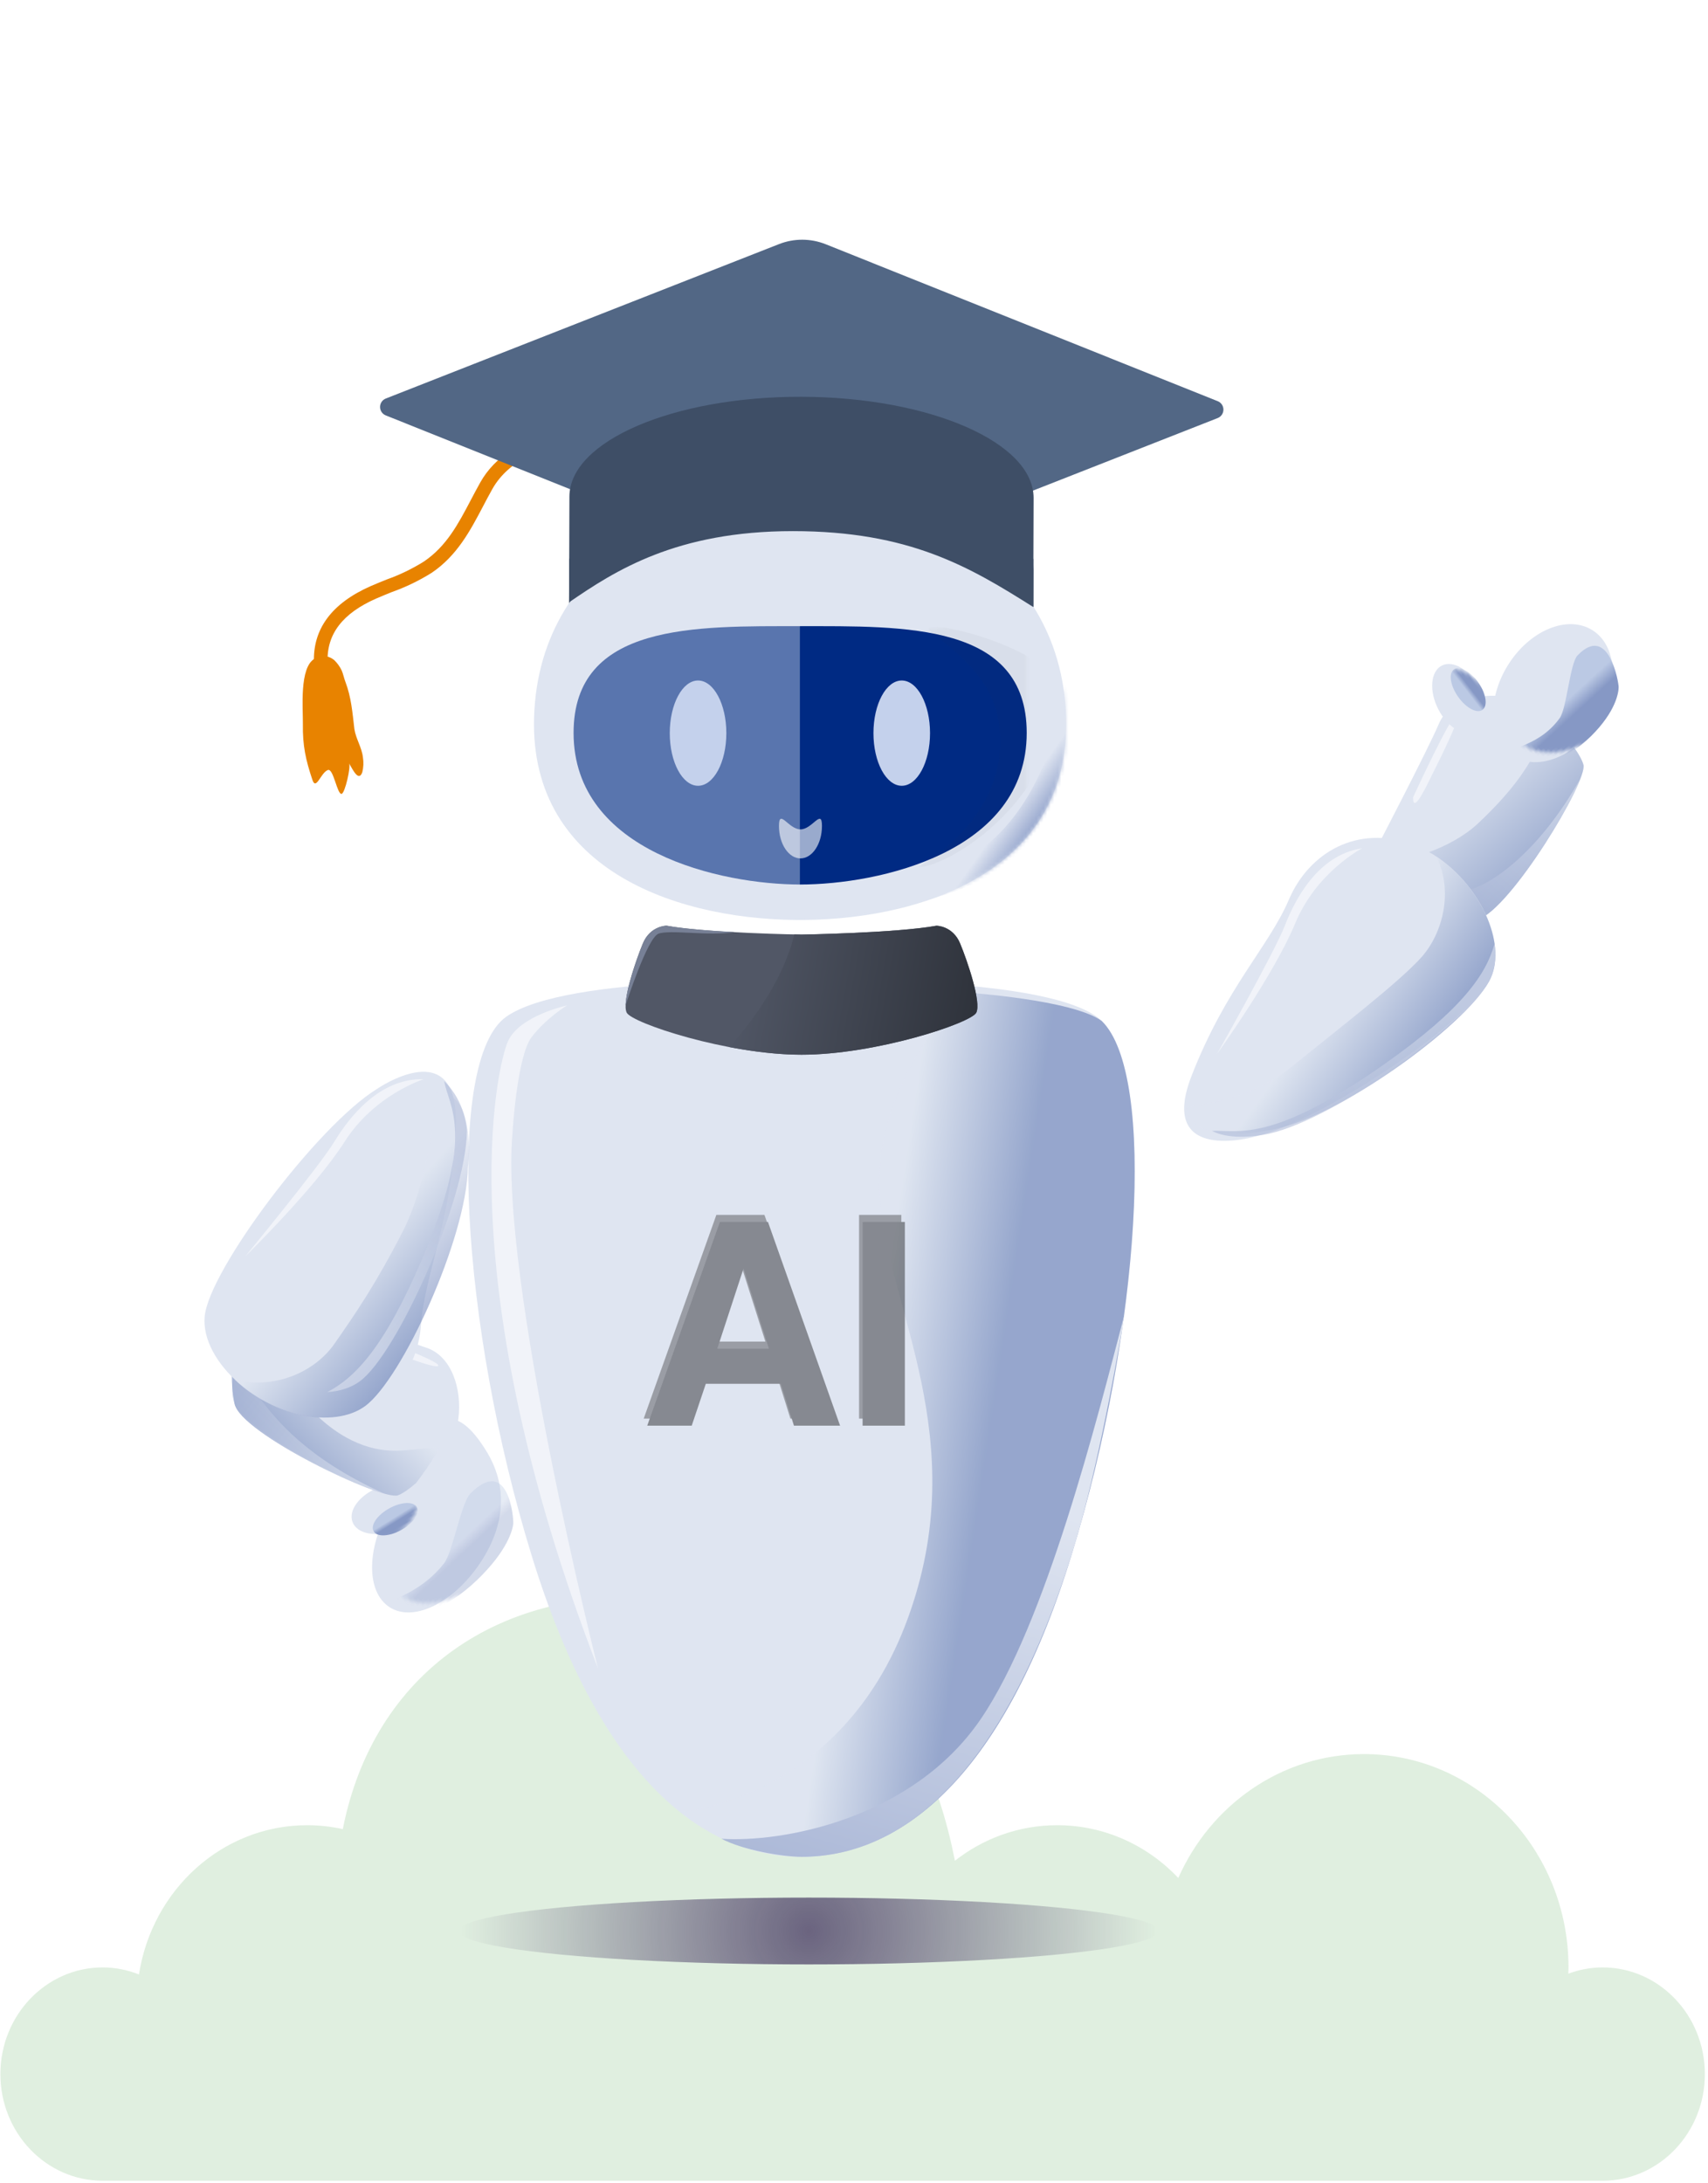 <?xml version="1.0" encoding="UTF-8"?>
<svg width="483px" height="617px" viewBox="0 0 483 617" version="1.1" xmlns="http://www.w3.org/2000/svg" xmlns:xlink="http://www.w3.org/1999/xlink">
    <title>img_robot</title>
    <defs>
        <path d="M28.752,59.367 C37.036,59.367 43.752,47.95 43.752,33.867 C43.752,19.784 36.856,11.728 28.898,7.662 C25.36,5.855 16.912,2.033 14.231,6.293 C11.303,10.946 13.752,26.514 13.752,33.867 C13.752,47.95 20.468,59.367 28.752,59.367 Z" id="path-1"></path>
        <linearGradient x1="43%" y1="36.88%" x2="56.616%" y2="35.1%" id="linearGradient-3">
            <stop stop-color="#BBC9E4" offset="0%"></stop>
            <stop stop-color="#8698C5" offset="100%"></stop>
        </linearGradient>
        <linearGradient x1="64.204%" y1="54.32%" x2="39.537%" y2="47.494%" id="linearGradient-4">
            <stop stop-color="#657CB5" offset="0.883%"></stop>
            <stop stop-color="#DFE5F1" offset="100%"></stop>
        </linearGradient>
        <linearGradient x1="37.402%" y1="111.623%" x2="54.867%" y2="30.398%" id="linearGradient-5">
            <stop stop-color="#A9B6D6" offset="0%"></stop>
            <stop stop-color="#DFE5F1" offset="100%"></stop>
        </linearGradient>
        <radialGradient cx="50.002%" cy="50.034%" fx="50.002%" fy="50.034%" r="523.702%" gradientTransform="translate(0.5,0.5),scale(0.095,1),translate(-0.5,-0.5)" id="radialGradient-6">
            <stop stop-color="#19033C" offset="0%"></stop>
            <stop stop-color="#19033C" stop-opacity="0" offset="100%"></stop>
        </radialGradient>
        <linearGradient x1="1.695%" y1="45.45%" x2="106.333%" y2="55.191%" id="linearGradient-7">
            <stop stop-color="#515766" offset="0%"></stop>
            <stop stop-color="#2C3038" offset="100%"></stop>
        </linearGradient>
        <linearGradient x1="77.32%" y1="78.393%" x2="34.783%" y2="30.638%" id="linearGradient-8">
            <stop stop-color="#657CB5" offset="0.883%"></stop>
            <stop stop-color="#DFE5F1" offset="100%"></stop>
        </linearGradient>
        <linearGradient x1="10.767%" y1="98.615%" x2="86.521%" y2="6.534%" id="linearGradient-9">
            <stop stop-color="#A9B6D6" offset="0%"></stop>
            <stop stop-color="#DFE5F1" offset="100%"></stop>
        </linearGradient>
        <linearGradient x1="73.835%" y1="69.67%" x2="44.292%" y2="50.173%" id="linearGradient-10">
            <stop stop-color="#657CB5" offset="0.883%"></stop>
            <stop stop-color="#DFE5F1" offset="100%"></stop>
        </linearGradient>
        <linearGradient x1="15.796%" y1="79.828%" x2="85.14%" y2="26.024%" id="linearGradient-11">
            <stop stop-color="#A9B6D6" offset="0%"></stop>
            <stop stop-color="#DFE5F1" offset="100%"></stop>
        </linearGradient>
        <path d="M75.577,123.058 L74.589,123.054 C38.466,122.748 -3.489,107.211 0.662,61.529 C4.855,15.386 53.21,0 75.682,0 L75.576,0.001 L75.577,0 L75.682,0 L75.682,0.001 L76.259,0.005 C99.012,0.311 146.446,15.847 150.597,61.529 C154.748,107.211 112.793,122.748 76.67,123.054 L75.682,123.058 L75.682,123.058 L75.577,123.058 L75.577,123.058 Z" id="path-12"></path>
        <linearGradient x1="83.871%" y1="73.914%" x2="68.066%" y2="64.795%" id="linearGradient-14">
            <stop stop-color="#657CB5" offset="0%"></stop>
            <stop stop-color="#DFE5F1" offset="100%"></stop>
        </linearGradient>
        <path d="M64.14,0.004 L64.14,73.034 C41.8,73.034 -2.86102322e-06,63.885 -2.86102322e-06,30.173 C-2.86102322e-06,-0.986 34.592,0.004 64.14,0.004 Z" id="path-15"></path>
        <path d="M11.5,23 C15.09,23 18,18.299 18,12.5 C18,6.701 15.09,2 11.5,2 C7.91,2 5,6.701 5,12.5 C5,18.299 7.91,23 11.5,23 Z" id="path-17"></path>
        <linearGradient x1="40.481%" y1="36.88%" x2="58.998%" y2="35.1%" id="linearGradient-19">
            <stop stop-color="#BBC9E4" offset="0%"></stop>
            <stop stop-color="#8698C5" offset="100%"></stop>
        </linearGradient>
        <path d="M11.5,23 C15.09,23 18,18.299 18,12.5 C18,6.701 15.09,2 11.5,2 C7.91,2 5,6.701 5,12.5 C5,18.299 7.91,23 11.5,23 Z" id="path-20"></path>
        <path d="M24,47 C32.284,47 39,37.598 39,26 C39,14.402 32.284,5 24,5 C15.716,5 9,14.402 9,26 C9,37.598 15.716,47 24,47 Z" id="path-22"></path>
        <linearGradient x1="39.788%" y1="36.88%" x2="59.653%" y2="35.1%" id="linearGradient-24">
            <stop stop-color="#BBC9E4" offset="0%"></stop>
            <stop stop-color="#8698C5" offset="100%"></stop>
        </linearGradient>
        <linearGradient x1="72.837%" y1="78.393%" x2="37.28%" y2="30.638%" id="linearGradient-25">
            <stop stop-color="#657CB5" offset="0.883%"></stop>
            <stop stop-color="#DFE5F1" offset="100%"></stop>
        </linearGradient>
        <linearGradient x1="8.221%" y1="98.615%" x2="88.891%" y2="6.534%" id="linearGradient-26">
            <stop stop-color="#A9B6D6" offset="0%"></stop>
            <stop stop-color="#DFE5F1" offset="100%"></stop>
        </linearGradient>
        <linearGradient x1="73.835%" y1="71.731%" x2="44.292%" y2="50.191%" id="linearGradient-27">
            <stop stop-color="#657CB5" offset="0.883%"></stop>
            <stop stop-color="#DFE5F1" offset="100%"></stop>
        </linearGradient>
        <linearGradient x1="15.796%" y1="80.069%" x2="85.14%" y2="25.83%" id="linearGradient-28">
            <stop stop-color="#A9B6D6" offset="0%"></stop>
            <stop stop-color="#DFE5F1" offset="100%"></stop>
        </linearGradient>
        <path d="M160.12,400.444 L164.104,388.608 L185.315,388.608 L189.026,400.444 L202.073,400.444 L181.682,342.866 L168.088,342.866 L147.541,400.444 L160.12,400.444 Z M181.955,378.687 L167.346,378.687 L174.768,356.03 L181.955,378.687 Z M220.393,400.444 L220.393,342.866 L208.44,342.866 L208.44,400.444 L220.393,400.444 Z" id="path-29"></path>
        <filter x="-2.7%" y="-3.5%" width="105.5%" height="106.9%" filterUnits="objectBoundingBox" id="filter-30">
            <feGaussianBlur stdDeviation="1" in="SourceAlpha" result="shadowBlurInner1"></feGaussianBlur>
            <feOffset dx="1" dy="2" in="shadowBlurInner1" result="shadowOffsetInner1"></feOffset>
            <feComposite in="shadowOffsetInner1" in2="SourceAlpha" operator="arithmetic" k2="-1" k3="1" result="shadowInnerInner1"></feComposite>
            <feColorMatrix values="0 0 0 0 0   0 0 0 0 0   0 0 0 0 0  0 0 0 0.5 0" type="matrix" in="shadowInnerInner1"></feColorMatrix>
        </filter>
    </defs>
    <g id="Mockups---問卷" stroke="none" stroke-width="1" fill="none" fill-rule="evenodd">
        <g id="Mockup_1" transform="translate(-82, -342)">
            <g id="img_robot" transform="translate(82.112, 342.556)">
                <path d="M453.08,615.89 C469.052,615.89 482,602.391 482,585.738 C482,569.086 469.052,555.587 453.08,555.587 C449.46,555.587 446.009,556.31 442.814,557.577 C439.115,533.657 419.229,515.385 395.24,515.385 C391.787,515.385 388.421,515.771 385.174,516.49 C376.46,472.29 340.567,447.406 294.369,451.285 C248.172,455.165 221.443,477.528 212.08,525.435 C204.023,519.126 194.012,515.385 183.16,515.385 C169.76,515.385 157.642,521.089 148.904,530.293 C139.731,509.627 119.677,495.284 96.4,495.284 C64.455,495.284 38.56,522.282 38.56,555.587 C38.56,556.181 38.586,556.766 38.603,557.356 C35.572,556.23 32.322,555.587 28.92,555.587 C12.948,555.587 0,569.086 0,585.738 C0,602.391 12.948,615.89 28.92,615.89 L453.08,615.89 Z" id="Fill-22" fill="#64B067" opacity="0.2" transform="translate(241, 533.39) scale(-1, 1) translate(-241, -533.39) "></path>
                <g id="Group-11" transform="translate(34.378, 0)">
                    <g id="Oval-Copy-3" transform="translate(61.674, 398.381)">
                        <mask id="mask-2" fill="white">
                            <use xlink:href="#path-1"></use>
                        </mask>
                        <use id="Mask" fill="#DFE5F1" transform="translate(28.272, 31.86) rotate(32) translate(-28.272, -31.86) " xlink:href="#path-1"></use>
                        <path d="M32.159,64.024 C38.757,62.009 42.369,51.975 41.549,39.773 C40.73,27.571 37.011,22.738 35.933,21.646 C34.855,20.554 20.253,10.201 21.6,25.463 C21.924,29.129 31.107,39.914 31.936,43.889 C34.712,57.206 27.163,65.55 32.159,64.024 Z" fill="url(#linearGradient-3)" opacity="0.6" mask="url(#mask-2)" transform="translate(31.588, 40.704) rotate(50) translate(-31.588, -40.704) "></path>
                    </g>
                    <g id="Group-9" transform="translate(164.184, 154) rotate(36) translate(-164.184, -154) translate(66.684, 35)" fill-rule="nonzero">
                        <path d="M30.53,210.498 C29.683,211.085 28.526,210.922 27.875,210.123 C21.952,202.621 22.061,193.549 28.122,183.155 C28.951,181.733 29.839,180.332 30.688,178.97 C32.894,175.751 34.744,172.302 36.206,168.684 C38.842,161.419 37.805,154.341 36.719,146.849 C36.453,145.013 36.186,143.128 35.959,141.223 C34.972,132.941 38.447,123.998 45.663,116.041 C53.559,107.286 62.651,99.547 71.406,92.065 C79.698,84.967 88.276,77.633 95.768,69.529 C96.184,68.845 96.971,68.48 97.761,68.604 C98.552,68.727 99.189,69.316 99.375,70.094 C99.562,70.873 99.26,71.686 98.611,72.155 C90.971,80.427 82.304,87.84 73.933,95.006 C65.267,102.409 56.314,110.069 48.545,118.638 C44.804,122.764 38.674,131.124 39.819,140.778 C40.036,142.624 40.303,144.49 40.569,146.286 C41.675,153.927 42.82,161.833 39.858,169.977 C38.292,173.86 36.306,177.561 33.936,181.013 C33.107,182.346 32.238,183.727 31.438,185.09 C26.187,194.092 26.009,201.495 30.895,207.714 C31.532,208.56 31.389,209.758 30.57,210.429 C30.562,210.454 30.548,210.478 30.53,210.498 L30.53,210.498 Z" id="Path" fill="#E88300"></path>
                        <path d="M38.183,209.219 C42.201,211.859 44.893,215.059 48.159,218.588 C50.133,220.562 52.918,221.553 54.793,223.617 C55.797,224.611 56.586,225.8 57.113,227.111 C57.982,230.023 54.513,228.113 52.617,227.284 C53.604,227.699 56.622,234.743 55.991,235.493 C55.112,236.48 49.801,230.898 48.863,232.349 C47.688,234.175 49.652,239.065 46.975,237.16 C42.18,233.746 39.034,230.984 35.5,225.95 C33.111,222.554 25.2,213.617 27.362,209.037 C28.15,207.11 30.119,205.939 32.189,206.164 C33.344,206.336 34.46,206.71 35.486,207.27 C36.265,207.694 37.442,208.765 38.183,209.219 Z" id="Path" fill="#E88300"></path>
                        <path d="M0.404,137.748 L64.714,37.063 C67.165,33.233 70.979,30.478 75.384,29.354 L191.182,0.076 C192.201,-0.177 193.271,0.216 193.885,1.068 C194.498,1.92 194.53,3.06 193.966,3.945 L129.666,104.63 C127.216,108.465 123.396,111.222 118.985,112.34 L3.197,141.617 C2.177,141.876 1.102,141.485 0.486,140.632 C-0.131,139.778 -0.163,138.635 0.404,137.748 L0.404,137.748 Z" id="Path" fill="#526785"></path>
                        <path d="M165.142,52.837 C155.952,40.113 124.671,46.993 95.285,68.206 C65.898,89.419 49.512,116.93 58.702,129.654 L78.642,157.293 C87.832,170.017 119.113,163.136 148.49,141.933 C177.866,120.73 194.262,93.2 185.082,80.476 L165.142,52.837 Z" id="Path" fill="#3E4E66"></path>
                        <path d="M139.428,129.387 C110.032,150.6 78.76,157.47 69.58,144.747 L78.652,157.293 C87.842,170.017 119.123,163.136 148.5,141.933 C177.876,120.73 194.272,93.2 185.092,80.476 L176.02,67.91 C185.2,80.644 168.824,108.154 139.428,129.387 Z" id="Path" fill="#3E4E66"></path>
                        <ellipse id="Oval" fill="#526785" transform="translate(128.446, 114.125) rotate(-35.82) translate(-128.446, -114.125) " cx="128.446" cy="114.125" rx="61.744" ry="18.775"></ellipse>
                    </g>
                    <g id="Group" transform="translate(94.475, 260.932)" fill-rule="nonzero">
                        <g transform="translate(0, 15.47)">
                            <path d="M181.225,10.475 C164.002,-1.753 97.689,0.471 97.689,0.471 C97.689,0.471 31.376,-1.753 14.153,10.475 C-3.07,22.703 1.365,97.724 21.372,162.74 C41.379,227.757 71.184,247.912 97.689,247.912 C124.193,247.912 153.998,227.757 174.006,162.74 C194.013,97.738 198.448,22.703 181.225,10.475 Z" id="Path" fill="#DFE5F1"></path>
                            <path d="M31.39,7.249 C31.39,7.249 18.057,10.092 14.713,17.311 C11.383,24.516 -2.127,85.083 40.142,194.681 C40.142,194.681 12.223,84.125 15.965,43.285 C15.965,43.285 17.217,21.613 21.387,16.192 C25.556,10.755 31.39,7.249 31.39,7.249 Z" id="Path" fill="#FFFFFF" opacity="0.55"></path>
                            <path d="M182.565,11.624 C174.227,5.613 144.481,3.639 144.481,3.639 L140.812,7.234 C140.812,7.234 117.735,30.501 119.778,61.427 C121.821,92.352 146.462,129.7 127.637,180.835 C108.812,231.97 63.361,235.256 63.361,235.256 C74.735,244.287 86.506,247.897 97.689,247.897 C124.193,247.897 153.998,227.742 174.006,162.726 C193.468,99.477 198.197,26.755 182.565,11.624 Z" id="Path" fill="url(#linearGradient-4)" opacity="0.6"></path>
                            <path d="M75.049,242.809 C81.094,246.028 92.473,247.926 97.689,247.926 C124.193,247.926 153.323,228.029 174.006,162.755 C180.302,142.885 186.012,113.035 189.047,94.53 C181.253,124.247 166.885,181.779 148.41,208.931 C129.036,237.396 91.891,243.971 75.049,242.809 Z" id="Path" fill="url(#linearGradient-5)"></path>
                            <ellipse id="Oval" fill="url(#radialGradient-6)" opacity="0.59" cx="99.737" cy="268.891" rx="98.917" ry="9.444"></ellipse>
                        </g>
                        <g transform="translate(47.936, 0)" id="Path">
                            <path d="M94.6,5.186 C92.523,0.192 87.926,0.192 87.926,0.192 C76.464,2.269 49.753,2.696 49.753,2.696 C49.753,2.696 23.042,2.284 11.58,0.192 C11.58,0.192 6.998,0.192 4.906,5.186 C2.829,10.18 -1.134,21.834 0.324,24.766 C1.783,27.698 28.729,36.656 49.753,36.656 C70.762,36.656 97.724,27.698 99.182,24.766 C100.641,21.82 96.678,10.18 94.6,5.186 Z" fill="#515766"></path>
                            <path d="M47.705,2.637 C44.744,15.116 36.228,26.77 29.392,34.505 C36.125,35.786 43.227,36.656 49.753,36.656 C70.762,36.656 97.724,27.698 99.182,24.766 C100.641,21.834 96.678,10.195 94.6,5.186 C92.523,0.192 87.926,0.192 87.926,0.192 C76.464,2.269 49.753,2.696 49.753,2.696 C49.753,2.696 49.002,2.667 47.705,2.637 Z" fill="url(#linearGradient-7)"></path>
                            <path d="M11.58,0.177 C11.58,0.177 6.998,0.177 4.906,5.171 C3.153,9.37 0.103,18.225 0.015,22.703 C0.25,21.908 6.158,3.683 9.282,2.46 C12.479,1.208 23.587,3.197 30.807,1.989 C30.807,1.989 30.807,1.989 30.807,1.989 C23.779,1.621 16.354,1.046 11.58,0.177 Z" fill="#778096"></path>
                        </g>
                    </g>
                    <g id="Group" transform="translate(300, 196.107)" fill-rule="nonzero">
                        <g transform="translate(54.565, 0)" id="Path">
                            <path d="M0.28,42.961 C0.28,42.961 14.939,14.821 17.827,7.956 C20.715,1.076 30.188,-1.238 38.674,0.619 C47.16,2.475 57.517,14.91 58.726,19.536 C59.934,24.162 38.262,60.125 28.877,63.293 C19.506,66.46 -1.282,50.799 0.28,42.961 Z" fill="#DFE5F1"></path>
                            <path d="M58.726,19.536 C58.387,18.21 57.267,16.25 55.691,14.085 C50.21,9.061 43.61,4.361 43.61,4.361 C43.61,4.361 47.364,12.012 44.859,16.447 C42.355,20.896 38.725,26.866 28.877,36.125 C21.438,43.119 7.842,47.59 0.796,46.483 C4.11,54.674 20.759,66.033 28.877,63.293 C38.262,60.125 59.934,24.162 58.726,19.536 Z" fill="url(#linearGradient-8)" opacity="0.6"></path>
                            <path d="M57.871,23.411 C45.926,44.591 32.631,53.106 27.09,54.631 C19.613,56.689 22.615,52.994 22.055,52.847 C22.055,52.847 19.05,57.076 20.464,62.615 C23.617,63.691 26.578,64.059 28.862,63.293 C36.877,60.597 53.82,34.033 57.871,23.411 Z" fill="url(#linearGradient-9)" opacity="0.56"></path>
                            <path d="M10.534,28.744 C10.534,28.744 21.157,5.613 23.042,4.98 C24.913,4.361 18.048,18.107 16.162,21.864 C14.291,25.621 10.534,33.738 10.534,28.744 Z" fill="#FFFFFF" opacity="0.55"></path>
                        </g>
                        <g transform="translate(0, 39.779)" id="Path">
                            <path d="M20.193,84.897 C20.193,84.897 -7.274,92.703 2.465,67.687 C12.203,42.685 24.319,31.145 29.991,17.856 C35.663,4.582 49.394,-3.521 65.173,2.328 C80.952,8.177 92.385,28.155 87.081,39.971 C81.777,51.831 39.508,80.521 20.193,84.897 Z" fill="#DFE5F1"></path>
                            <path d="M71.685,5.702 C76.65,15.646 73.342,27.485 67.625,33.968 C61.379,41.054 44.018,54.352 31.049,64.881 C20.237,73.66 8.382,75.188 1.06,76.602 C2.622,88.684 27.091,82.465 27.091,82.465 C46.406,78.09 81.777,51.831 87.081,40 C91.604,29.878 83.884,13.805 71.685,5.702 Z" fill="url(#linearGradient-10)" opacity="0.6"></path>
                            <path d="M87.066,40 C88.348,37.157 88.643,33.827 88.142,30.35 C85.785,38.851 79.273,48.678 57.026,64.339 C25.07,86.851 15.641,82.917 8.23,83.227 C14.389,86.468 24.51,83.993 24.51,83.993 C43.84,79.602 81.777,51.831 87.066,40 Z" fill="url(#linearGradient-11)" opacity="0.56"></path>
                            <path d="M9.674,61.481 C9.674,61.481 25.924,32.722 28.842,25.223 C31.759,17.724 38.227,5.215 50.72,3.344 C50.72,3.344 37.799,10.018 31.759,24.604 C25.718,39.19 9.674,61.481 9.674,61.481 Z" fill="#FFFFFF" opacity="0.55"></path>
                        </g>
                    </g>
                    <g id="Group-10" transform="translate(115.51, 136.444)">
                        <g id="Path-7" transform="translate(0.623, 0)">
                            <mask id="mask-13" fill="white">
                                <use xlink:href="#path-12"></use>
                            </mask>
                            <use id="Mask" fill="#DFE5F1" xlink:href="#path-12"></use>
                            <path d="M150.647,55.058 C150.647,55.058 156.835,81.222 143.075,99.442 C132.197,113.845 105.895,121.41 73,123.058 C92.887,118.098 119,111.748 131.995,98.559 C148.683,81.621 150.647,55.058 150.647,55.058 Z" fill="url(#linearGradient-14)" fill-rule="nonzero" mask="url(#mask-13)"></path>
                        </g>
                        <g id="Group-5" transform="translate(12.2, 40)">
                            <path d="M64.14,0.004 L64.14,73.034 C41.8,73.034 1.81898932e-14,63.885 1.81898932e-14,30.173 C1.81898932e-14,-0.986 34.592,0.004 64.14,0.004 Z" id="Path-6" fill="#002A83" opacity="0.6"></path>
                            <g id="Oval" transform="translate(64, 0)">
                                <mask id="mask-16" fill="white">
                                    <use xlink:href="#path-15"></use>
                                </mask>
                                <use id="Mask" fill="#002A83" opacity="0.6" transform="translate(32.07, 36.517) scale(-1, 1) translate(-32.07, -36.517) " xlink:href="#path-15"></use>
                                <path d="M33.495,68.114 C41.503,68.114 71.102,50.852 73.8,19.5 C74.917,6.522 29.919,-3.94 37.2,1.689 C49.954,11.55 57.214,19.264 56.596,34.296 C55.971,49.484 44.962,61.371 33.495,68.114 Z" fill="#353535" opacity="0.2" mask="url(#mask-16)"></path>
                            </g>
                        </g>
                        <g id="Group-7" transform="translate(39.4, 55.36)" fill="#C4D1EC">
                            <ellipse id="Oval" cx="8" cy="14.88" rx="8" ry="14.88"></ellipse>
                            <ellipse id="Oval-Copy" cx="65.6" cy="14.88" rx="8" ry="14.88"></ellipse>
                        </g>
                        <path d="M76.36,105.647 C79.718,105.647 82.44,101.539 82.44,96.471 C82.44,91.404 79.718,97.448 76.36,97.448 C73.002,97.448 70.28,91.404 70.28,96.471 C70.28,101.539 73.002,105.647 76.36,105.647 Z" id="Oval" fill="#FFFFFF" opacity="0.6"></path>
                    </g>
                    <path d="M126.452,157.444 C148.091,141.577 169.177,133.644 189.71,133.644 C210.244,133.644 232.913,141.577 257.718,157.444 L257.718,171.047 C239.686,159.655 222.679,149.579 189.71,149.579 C156.742,149.579 139.443,160.769 126.452,169.693 L126.452,157.444 Z" id="Rectangle" fill="#3E4E66"></path>
                    <g id="Oval-Copy-2" transform="translate(366.51, 184.444)">
                        <mask id="mask-18" fill="white">
                            <use xlink:href="#path-17"></use>
                        </mask>
                        <use id="Mask" fill="#DFE5F1" transform="translate(11.5, 12.5) rotate(-27) translate(-11.5, -12.5) " xlink:href="#path-17"></use>
                        <path d="M14.19,16.935 C16.123,16.935 17.69,13.801 17.69,9.935 C17.69,6.069 16.123,2.935 14.19,2.935 C12.257,2.935 10.69,6.069 10.69,9.935 C10.69,13.801 12.257,16.935 14.19,16.935 Z" fill="url(#linearGradient-19)" mask="url(#mask-18)" transform="translate(14.19, 9.935) rotate(-35) translate(-14.19, -9.935) "></path>
                    </g>
                    <g id="Oval-Copy-4" transform="translate(75.01, 425.944) rotate(96) translate(-75.01, -425.944) translate(63.51, 413.444)">
                        <mask id="mask-21" fill="white">
                            <use xlink:href="#path-20"></use>
                        </mask>
                        <use id="Mask" fill="#DFE5F1" transform="translate(11.5, 12.5) rotate(-27) translate(-11.5, -12.5) " xlink:href="#path-20"></use>
                        <path d="M14.19,16.935 C16.123,16.935 17.69,13.801 17.69,9.935 C17.69,6.069 16.123,2.935 14.19,2.935 C12.257,2.935 10.69,6.069 10.69,9.935 C10.69,13.801 12.257,16.935 14.19,16.935 Z" id="Oval-Copy-2" fill="url(#linearGradient-19)" mask="url(#mask-21)" transform="translate(14.19, 9.935) rotate(-35) translate(-14.19, -9.935) "></path>
                    </g>
                    <g id="Oval-Copy-3" transform="translate(380.674, 169.381)">
                        <mask id="mask-23" fill="white">
                            <use xlink:href="#path-22"></use>
                        </mask>
                        <use id="Mask" fill="#DFE5F1" transform="translate(24, 26) rotate(32) translate(-24, -26) " xlink:href="#path-22"></use>
                        <path d="M28.257,50.411 C34.856,48.742 38.467,40.435 37.647,30.333 C36.828,20.232 33.109,16.231 32.031,15.326 C30.954,14.422 16.351,5.851 17.699,18.486 C18.022,21.521 27.205,30.45 28.034,33.741 C30.81,44.766 23.262,51.674 28.257,50.411 Z" fill="url(#linearGradient-24)" mask="url(#mask-23)" transform="translate(27.687, 31.104) rotate(50) translate(-27.687, -31.104) "></path>
                    </g>
                    <g id="Group" transform="translate(63.065, 394.107) rotate(85) translate(-63.065, -394.107) translate(33.565, 362.107)" fill-rule="nonzero">
                        <path d="M0.28,42.961 C0.28,42.961 14.939,14.821 17.827,7.956 C20.715,1.076 30.188,-1.238 38.674,0.619 C47.16,2.475 57.517,14.91 58.726,19.536 C59.934,24.162 38.262,60.125 28.877,63.293 C19.506,66.46 -1.282,50.799 0.28,42.961 Z" id="Path" fill="#DFE5F1"></path>
                        <path d="M58.726,19.536 C58.387,18.21 57.267,16.25 55.691,14.085 C50.21,9.061 46.113,6.47 46.113,6.47 C46.113,6.47 46.268,11.802 46.22,16.704 C46.172,21.606 45.126,30.209 35.278,39.468 C27.84,46.461 14.871,56.221 7.824,55.114 C11.139,63.305 20.4,64.021 28.877,63.293 C37.315,62.568 59.934,24.162 58.726,19.536 Z" id="Path" fill="url(#linearGradient-25)" opacity="0.6"></path>
                        <path d="M57.871,23.411 C45.926,44.591 34.176,52.07 28.114,55.974 C20.31,61.001 16.987,59.246 20.464,62.615 C23.617,63.691 27.486,63.725 29.764,62.941 C37.824,60.167 53.82,34.033 57.871,23.411 Z" id="Path" fill="url(#linearGradient-26)" opacity="0.6"></path>
                        <path d="M10.534,28.744 C10.534,28.744 21.157,5.613 23.042,4.98 C24.913,4.361 18.048,18.107 16.162,21.864 C14.291,25.621 10.534,33.738 10.534,28.744 Z" id="Path" fill="#FFFFFF" opacity="0.55"></path>
                    </g>
                    <g id="Group" transform="translate(62.128, 348.698) rotate(161) translate(-62.128, -348.698) translate(16.128, 293.698)" fill-rule="nonzero">
                        <path d="M23.193,90.897 C23.193,90.897 -4.274,98.703 5.465,73.687 C15.203,48.685 27.319,37.145 32.991,23.856 C38.663,10.582 52.394,2.479 68.173,8.328 C83.952,14.177 95.385,34.155 90.081,45.971 C84.777,57.831 42.508,86.521 23.193,90.897 Z" id="Path" fill="#DFE5F1"></path>
                        <path d="M71.043,7.359 C76.008,17.304 73.931,29.602 66.987,37.027 C60.042,44.452 52.844,52.05 39.875,62.58 C29.062,71.358 10.779,78.166 3.456,79.58 C5.018,91.661 26.044,84.292 26.044,84.292 C45.359,79.916 80.73,53.657 86.034,41.827 C90.557,31.705 83.242,15.462 71.043,7.359 Z" id="Path" fill="url(#linearGradient-27)" opacity="0.6" transform="translate(45.42, 46.938) scale(-1, 1) rotate(-97) translate(-45.42, -46.938) "></path>
                        <path d="M70.928,32.857 C72.21,30.013 72.504,26.684 72.003,23.207 C69.646,31.707 63.134,41.534 40.887,57.196 C8.932,79.707 0.31,73.535 -7.101,73.844 C-0.017,78.64 7.954,77.227 7.954,77.227 C27.284,72.837 65.639,44.687 70.928,32.857 Z" id="Path" fill="url(#linearGradient-28)" opacity="0.56" transform="translate(32.567, 50.314) scale(-1, 1) rotate(-97) translate(-32.567, -50.314) "></path>
                        <path d="M21.174,102.821 C21.174,102.821 37.424,74.063 40.341,66.563 C43.258,59.064 49.726,46.556 62.22,44.685 C62.22,44.685 49.299,51.359 43.258,65.945 C37.218,80.53 21.174,102.821 21.174,102.821 Z" id="Path" fill="#FFFFFF" opacity="0.55" transform="translate(41.697, 73.753) rotate(-151) translate(-41.697, -73.753) "></path>
                    </g>
                    <g id="AI" opacity="0.4" fill-rule="nonzero">
                        <use fill="#333333" xlink:href="#path-29"></use>
                        <use fill="black" fill-opacity="1" filter="url(#filter-30)" xlink:href="#path-29"></use>
                    </g>
                </g>
            </g>
        </g>
    </g>
</svg>